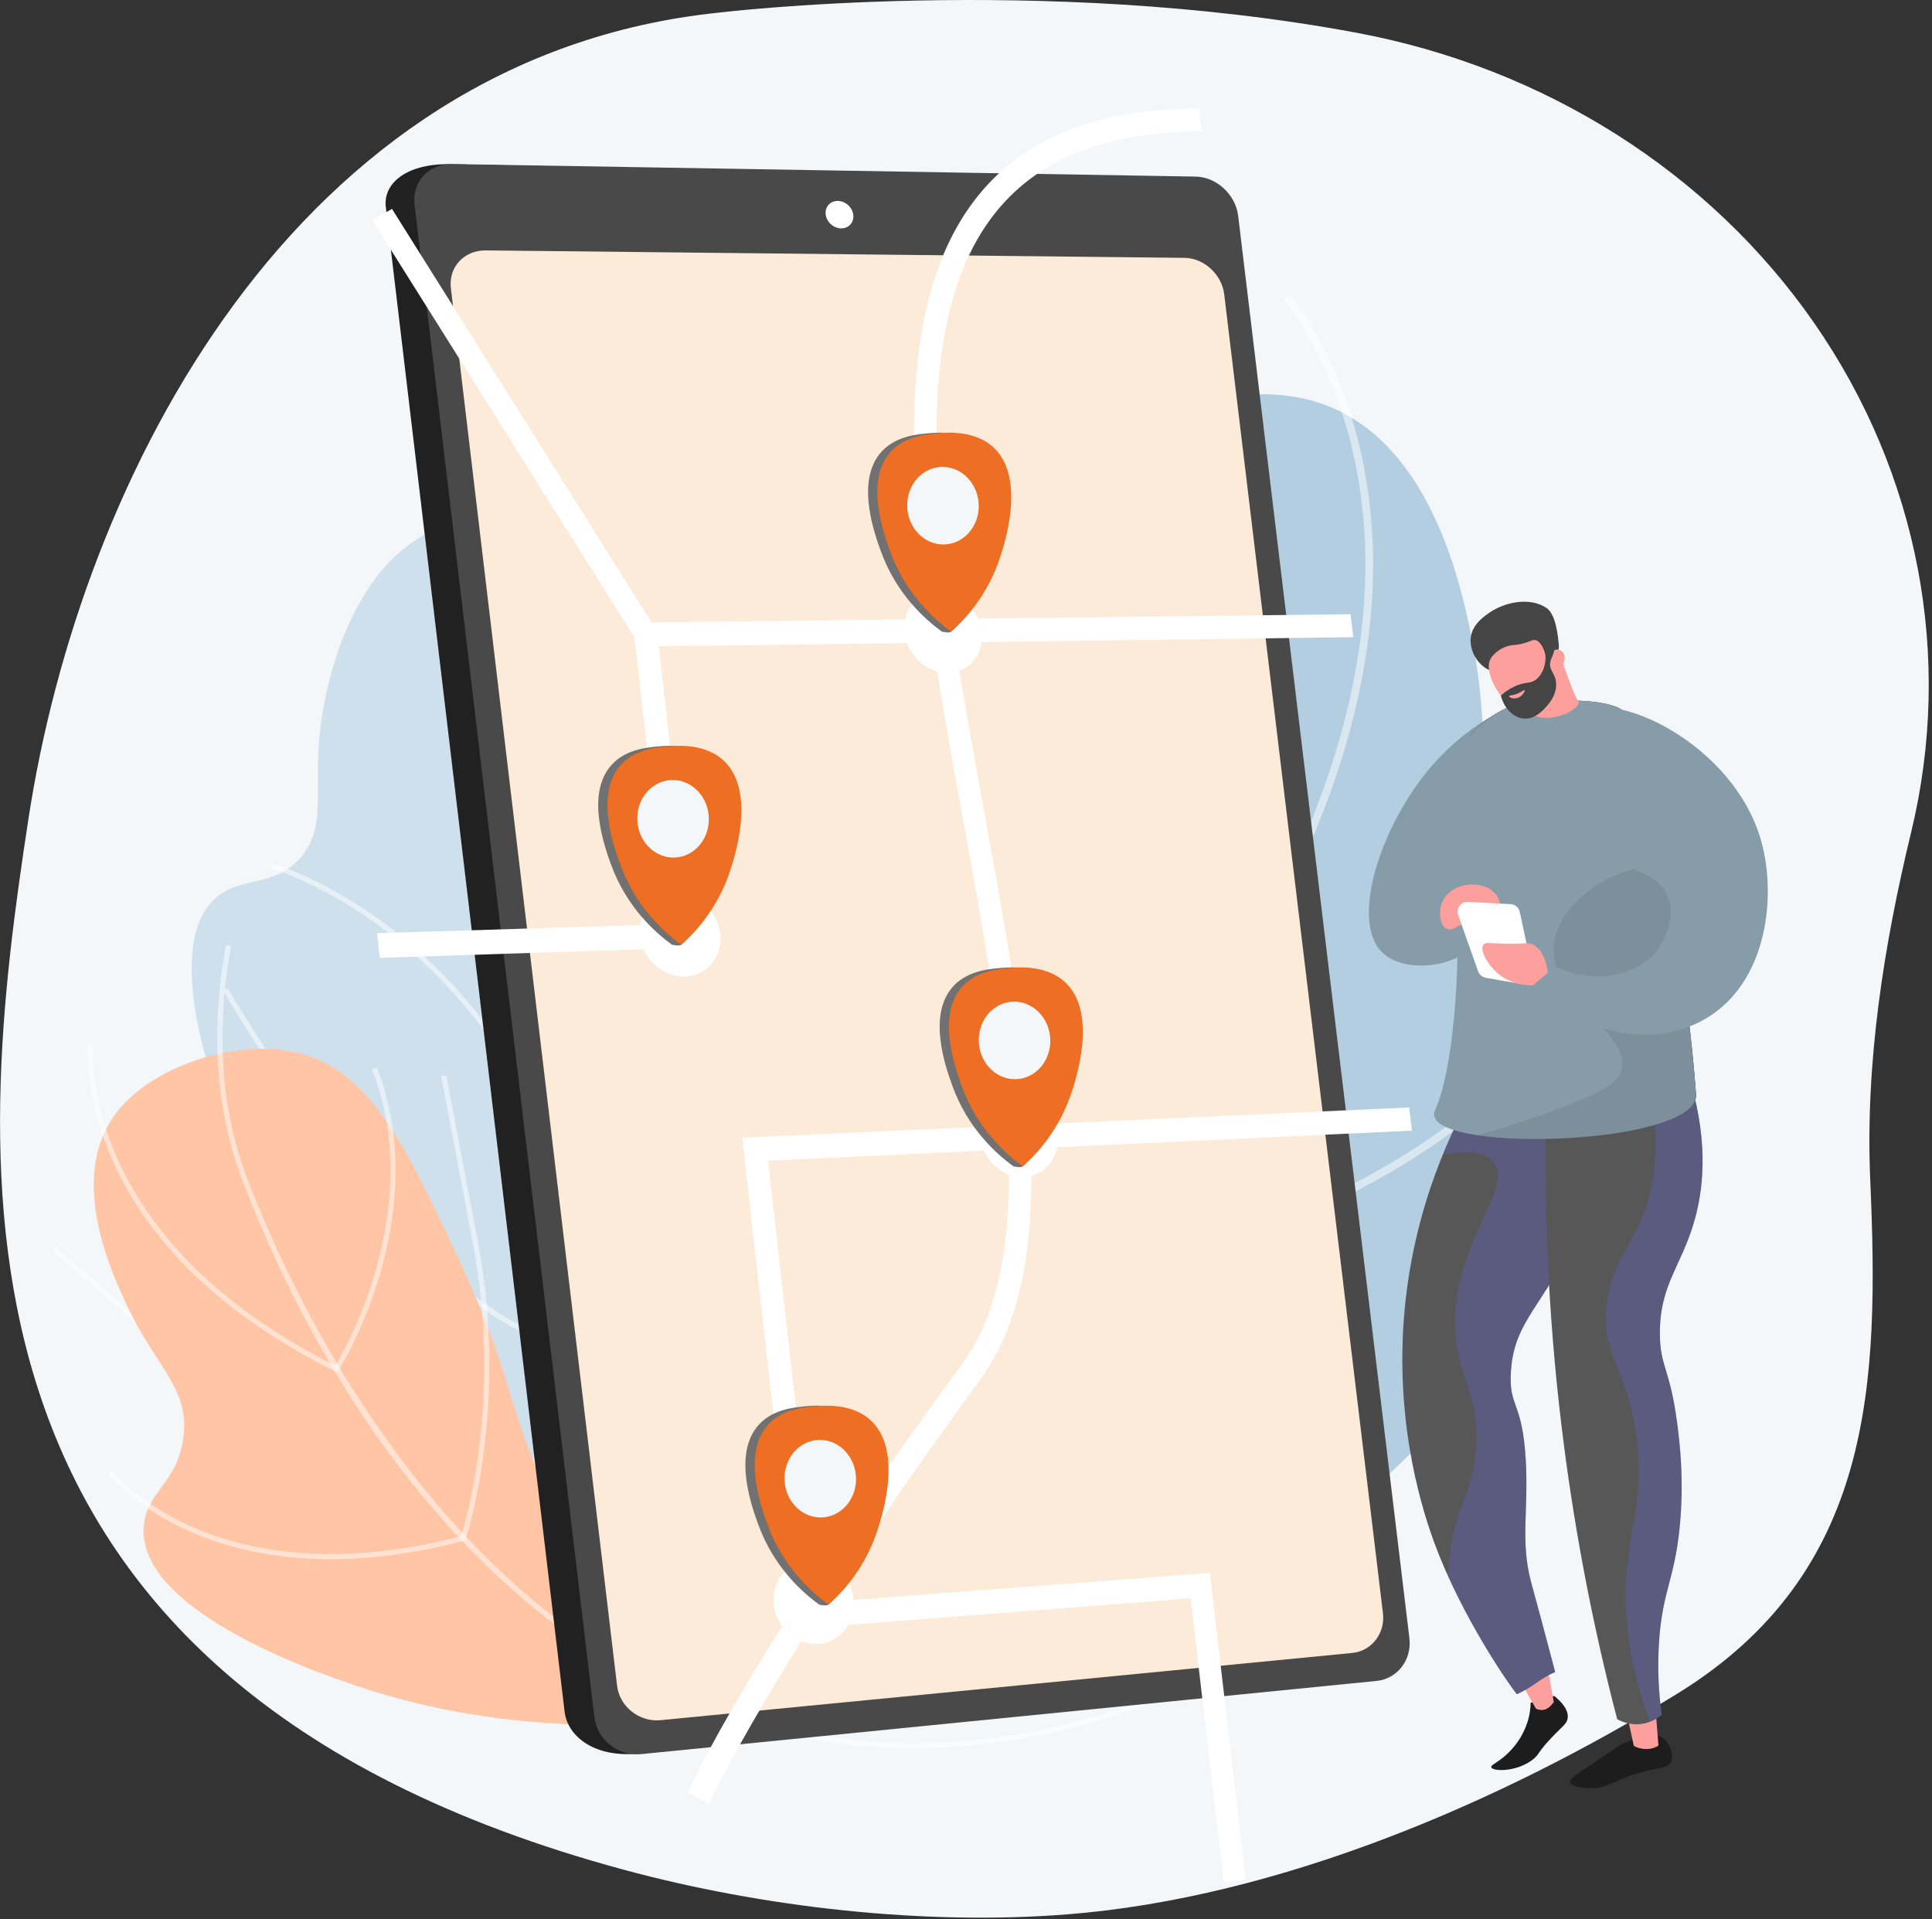 <svg width="450" height="447" viewBox="0 0 450 447" fill="none" xmlns="http://www.w3.org/2000/svg">
<rect x="0" y="0" width="450" height="447" fill="#333333" stroke="none"/>
<path d="M6.618 190.768C18.794 111.086 68.717 13.192 167.345 2.947C167.345 2.947 242.228 -6.159 316.046 7.642C359.857 15.834 398.273 40.217 422.581 75.262C446.889 110.307 455.009 153.04 445.155 193.78C438.754 220.241 434.429 247.627 435.616 274.818C437.682 322.14 436.494 366.312 390.558 394.534C349.543 419.733 297.924 441.957 248.679 445.85C215.213 448.495 177.683 444.215 145.427 435.504C-18.952 391.11 -5.558 270.449 6.618 190.768Z" fill="#F4F7FA"/>
<path d="M259.513 390.046C290.267 372.727 326.973 346.278 354.698 307.964C361.773 298.186 405.482 237.783 383.149 214.914C375.282 206.859 365.864 210.264 355.158 199.677C342.471 187.133 347.574 174.324 343.426 152.018C340.951 138.708 333.709 99.757 303.967 92.911C286.194 88.82 261.191 96.379 246.619 109.925C225.246 129.795 230.504 158.653 240.247 207.328C248.883 250.476 257.081 257.591 262.758 288.77C266.97 311.91 269.327 345.74 259.513 390.046Z" fill="#B3CEE0"/>
<g style="mix-blend-mode:soft-light" opacity="0.5">
<path d="M297.561 212.441L296.805 212.147C296.217 211.918 237.846 188.679 223.33 134.539L225.074 134.071C238.464 184.012 289.864 207.26 296.709 210.155C337.335 130.921 309.121 83.105 299.477 70.311C299.209 69.956 299.047 69.73 298.997 69.642L300.564 68.744C300.614 68.823 300.737 68.983 300.919 69.224C310.754 82.271 339.604 131.105 297.934 211.72L297.561 212.441Z" fill="white"/>
</g>
<g style="mix-blend-mode:soft-light" opacity="0.5">
<path d="M365.787 236.452C354.056 252.455 333.244 271.727 296.688 286.06L296.239 286.237L295.842 285.961C295.451 285.688 256.402 258.097 230.981 204.767L205.368 151.035L206.999 150.258L232.611 203.99C256.458 254.018 292.357 281.187 296.486 284.199C339.287 267.307 360.105 243.633 370.042 226.719C380.808 208.388 381.436 193.923 381.441 193.779L383.246 193.842C383.224 194.449 382.595 208.912 371.599 227.633C369.812 230.669 367.872 233.613 365.787 236.452V236.452Z" fill="white"/>
</g>
<path d="M237.381 389.748C222.608 378.375 202.736 359.501 191.806 331.136C177.472 293.936 191.111 273.097 183.031 208.535C177.922 167.712 173.946 139.275 151.813 126.019C134.469 115.631 108.051 115.811 93.244 128.457C80.932 138.972 75.206 159.337 74.242 173.569C73.457 185.167 75.794 193.305 69.802 199.96C63.677 206.761 56.077 203.992 50.234 209.157C38.384 219.632 48.757 249.48 50.433 254.304C69.081 307.966 123.357 340.083 147.201 353.807C166.915 365.155 197.138 379.89 237.381 389.748Z" fill="#CFE0ED"/>
<g style="mix-blend-mode:soft-light" opacity="0.5">
<path d="M225.875 396.216L226.191 395.055C192.002 385.753 148.505 366.852 135.44 329.636C130.636 315.952 130.433 301.293 130.152 281.005C129.928 264.803 131.231 253.301 132.38 243.152C133.885 229.871 135.073 219.381 132.086 204.612C129.057 189.628 122.595 175.07 112.881 161.344L111.899 162.038C121.515 175.627 127.911 190.031 130.907 204.85C133.856 219.433 132.678 229.841 131.185 243.017C130.032 253.201 128.724 264.744 128.949 281.018C129.221 300.656 129.436 316.164 134.305 330.034C140.534 347.776 154.28 363.084 175.165 375.533C189.263 383.937 206.324 390.896 225.875 396.216Z" fill="white"/>
</g>
<g style="mix-blend-mode:soft-light" opacity="0.5">
<path d="M129.368 269.819L129.961 269.488C130.064 269.431 140.328 263.63 149.965 251.558C158.86 240.417 169.045 221.492 167.057 194.607L165.858 194.696C167.817 221.192 157.786 239.835 149.025 250.808C140.846 261.053 132.246 266.691 129.96 268.09C118.318 239.92 100.937 223.231 88.359 214.173C74.612 204.272 63.445 201.086 63.334 201.055L63.01 202.213C63.12 202.244 74.121 205.389 87.703 215.182C100.233 224.216 117.588 240.919 129.111 269.19L129.368 269.819Z" fill="white"/>
</g>
<g style="mix-blend-mode:soft-light" opacity="0.5">
<path d="M131.361 313.545L131.572 313.162C131.662 312.998 140.729 296.568 153.042 281.877C165.27 267.287 196.522 259.576 196.836 259.5L196.552 258.331C195.254 258.646 164.6 266.214 152.12 281.105C140.782 294.633 132.182 309.622 130.733 312.198C96.505 305.138 53.443 230.868 53.011 230.115L51.968 230.715C52.077 230.904 63.061 249.928 78.18 269.517C98.535 295.891 116.284 310.677 130.932 313.464L131.361 313.545Z" fill="white"/>
</g>
<g style="mix-blend-mode:soft-light" opacity="0.5">
<path d="M169.945 372.118L169.248 371.142C159.321 357.231 159.047 341.627 168.436 324.764C175.469 312.133 185.569 303.525 185.67 303.44L184.894 302.521C184.791 302.608 174.523 311.358 167.385 324.179C158.109 340.839 158.183 356.947 167.576 370.843C163.471 370.647 149.197 369.68 131.081 365.282C111.294 360.478 82.742 350.481 59.093 330.135L13.119 290.582L12.334 291.494L58.309 331.047C82.148 351.557 110.904 361.624 130.828 366.458C152.41 371.694 168.585 372.089 168.746 372.093L169.945 372.118Z" fill="white"/>
</g>
<path d="M168.932 400.068C145.594 402.867 115.466 403.103 85.49 393.432C77.84 390.964 30.583 375.717 33.577 354.645C34.632 347.223 41.031 345.346 42.614 335.447C44.491 323.717 36.707 318.844 30.154 305.23C26.244 297.107 14.8 273.335 28.081 257.954C36.017 248.764 52.423 242.985 65.583 244.528C84.886 246.791 93.422 264.361 107.35 294.34C119.698 320.916 118.095 327.963 127.32 346.945C134.166 361.032 146.218 380.131 168.932 400.068Z" fill="#FFC5A4"/>
<g style="mix-blend-mode:soft-light" opacity="0.5">
<path d="M172.271 400.996C179.86 403.393 187.653 405.093 195.551 406.075C219.875 409.109 244.868 405.696 269.838 395.932L269.4 394.812C244.619 404.503 219.823 407.89 195.7 404.881C109.386 394.116 68.086 302.158 57.485 274.23C51.473 258.393 50.235 240.242 53.805 220.282L52.621 220.07C49.012 240.247 50.27 258.613 56.36 274.657C65.091 297.657 81.117 330.984 107.882 359.144C127.33 379.604 148.912 393.619 172.271 400.996Z" fill="white"/>
</g>
<g style="mix-blend-mode:soft-light" opacity="0.5">
<path d="M78.577 319.641L78.868 319.186C79.093 318.832 101.299 283.381 87.783 248.587L86.662 249.022C99.129 281.117 80.672 313.83 78.135 318.078C25.121 291.503 21.453 254.717 21.596 244.05C21.6 243.754 21.599 243.569 21.59 243.502L20.395 243.636C20.399 243.698 20.396 243.832 20.394 244.034C20.247 254.912 23.975 292.495 78.093 319.401L78.577 319.641Z" fill="white"/>
</g>
<g style="mix-blend-mode:soft-light" opacity="0.5">
<path d="M51.38 359.383C63.981 363.363 82.746 365.526 108.025 358.841L108.336 358.759L108.44 358.455C108.543 358.154 118.657 327.969 111.317 289.319L103.923 250.379L102.741 250.603L110.135 289.543C117.02 325.799 108.433 354.519 107.401 357.762C77.761 365.53 57.258 361.005 45.262 355.829C32.263 350.22 26.232 342.697 26.172 342.621L25.227 343.366C25.478 343.683 31.509 351.204 44.786 356.933C46.941 357.861 49.142 358.679 51.38 359.383V359.383Z" fill="white"/>
</g>
<path d="M362.004 394.988C365.078 397.472 365.252 399.237 365.152 400.097C364.992 401.483 363.947 402.021 361.446 404.638C358.062 408.177 358.58 408.651 356.856 409.932C353.053 412.757 347.675 412.57 347.35 411.609C347.123 410.934 349.555 410.385 352.323 407.179C354.026 405.229 355.273 402.923 355.973 400.431C356.31 399.174 356.495 397.881 356.523 396.58L362.004 394.988Z" fill="#1D1D1D"/>
<path d="M351.712 387.421L357.764 397.965C359.222 398.61 360.616 398.285 361.908 396.405L359.547 383.586L351.712 387.421Z" fill="#FC9F9D"/>
<path d="M344.376 252.179C338.48 262.131 328.915 281.337 326.98 307.309C325.07 332.943 331.538 352.479 334.247 359.765C339.324 373.417 348.152 387.751 353.28 394.583C356.739 393.137 358.775 390.869 362.234 389.423C361.714 387.541 360.11 381.328 359.101 377.627C358.319 374.76 356.876 369.454 356.58 368.32C354.097 358.826 356.057 351.702 355.374 339.96C354.577 326.266 351.438 327.857 351.91 319.636C352.615 307.36 359.573 304.494 367.561 286.724C373.028 274.561 378.77 261.787 373.493 254.802C366.849 246.011 346.633 251.538 344.376 252.179Z" fill="#575757"/>
<path d="M387.044 404.633C388.888 405.805 390.001 408.592 389.161 410.346C388.335 412.071 386.23 411.526 381.118 413.097C375.643 414.779 374.559 416.479 370.523 416.475C368.892 416.474 365.936 416.193 365.689 415.097C365.515 414.326 366.77 413.559 370.903 410.783C376.769 406.843 376.708 406.732 378.018 406.128C381.307 404.61 384.61 403.085 387.044 404.633Z" fill="#1D1D1D"/>
<path d="M378.286 396.281L380.533 406.545C380.847 407.004 384.047 408.102 386.289 406.545L385.463 396.281H378.286Z" fill="#FC9F9D"/>
<path style="mix-blend-mode:multiply" opacity="0.3" d="M373.493 254.802C366.85 246.011 346.633 251.538 344.376 252.179C341.189 257.57 338.402 263.187 336.036 268.985C343.201 267.576 346.311 268.855 347.76 270.554C353.385 277.148 335.774 291.707 339.395 313.8C340.812 322.441 344.508 326.33 343.832 336.883C343.329 344.737 340.888 348.712 339.202 354.461C337.994 358.628 337.377 362.942 337.368 367.28C342.434 378.412 349.091 389.001 353.28 394.583C356.739 393.137 358.775 390.869 362.234 389.423C361.714 387.541 360.11 381.328 359.101 377.627C358.319 374.759 356.877 369.454 356.58 368.32C354.097 358.826 356.057 351.702 355.374 339.96C354.577 326.266 351.439 327.857 351.911 319.636C352.615 307.36 359.573 304.494 367.561 286.724C373.028 274.561 378.77 261.787 373.493 254.802Z" fill="url(#paint0_linear_78_1695)"/>
<path d="M360.163 257.573C359.507 283.866 360.865 310.17 364.226 336.256C367.013 357.879 371.17 379.303 376.672 400.4C377.351 400.783 379.736 402.018 382.789 401.44C384.369 401.134 385.838 400.41 387.042 399.342C386.269 393.805 386.057 388.205 386.407 382.626C387.172 370.524 390.022 368.058 391.245 355.534C392.318 344.552 391.188 335.58 390.64 331.42C388.954 318.615 386.664 318.352 386.619 310.683C386.549 298.875 391.949 294.646 394.918 283.396C396.898 275.89 397.948 264.685 392.968 249.32C382.033 252.071 371.098 254.822 360.163 257.573Z" fill="#575757"/>
<path d="M348.479 166.201C342.902 169.309 337.899 173.348 333.686 178.143C321.695 191.872 314.279 214.462 321.986 221.853C327.229 226.882 339.665 225.358 343.949 219.391C347.099 215.001 344.831 209.61 343.743 201.948C342.573 193.703 342.615 181.745 348.479 166.201Z" fill="#869CA9"/>
<path d="M395.041 254.845C390.601 196.334 376.445 172.382 377.682 165.272C375.901 163.991 368.862 161.955 352.916 164.054C349.736 165.24 346.814 167.027 344.31 169.317C343.61 169.981 342.947 170.684 342.326 171.423C353.528 173.538 364.94 179.916 369.047 188.951C376.163 206.228 362.948 225.537 369.047 240.782C372.253 248.793 377.38 255.893 383.502 262.532C390.5 260.787 395.297 258.217 395.041 254.845Z" fill="url(#paint1_linear_78_1695)"/>
<path style="mix-blend-mode:multiply" opacity="0.3" d="M392.968 249.32C389.767 250.126 386.566 250.931 383.365 251.736C385.039 257.503 386.647 266.157 384.714 275.981C382.045 289.548 375.146 292.525 374.132 304.759C373.219 315.765 378.416 318.009 380.905 332.689C383.454 347.733 379.595 354.808 378.788 367.391C378.236 376.002 379.132 387.267 384.373 400.978C385.35 400.59 386.253 400.037 387.042 399.342C386.269 393.805 386.057 388.205 386.407 382.626C387.172 370.524 390.022 368.058 391.245 355.534C392.318 344.552 391.188 335.58 390.64 331.42C388.954 318.615 386.664 318.352 386.619 310.683C386.549 298.875 391.949 294.646 394.918 283.396C396.898 275.89 397.948 264.685 392.968 249.32Z" fill="url(#paint2_linear_78_1695)"/>
<path d="M344.31 169.317C344.31 169.317 340.067 173.177 337.593 178.848C333.866 187.391 337.88 194.725 339.084 208.677C340.405 223.982 338.536 249.477 334.23 258.611C334.057 258.982 333.993 259.394 334.044 259.8C335.208 268.628 395.935 266.627 395.041 254.845C390.601 196.334 376.445 172.382 377.682 165.272C375.901 163.991 368.862 161.955 352.916 164.054C349.736 165.24 346.814 167.027 344.31 169.317Z" fill="#869CA9"/>
<path d="M362.361 149.359C362.361 149.359 366.283 161.666 367.553 163.147C368.823 164.627 362.455 168.498 357.574 166.753C353.092 165.151 357.578 158.32 357.578 158.32L362.361 149.359Z" fill="#FC9F9D"/>
<path d="M346.879 156.055C344.235 154.935 342.137 151.523 342.591 148.336C342.982 145.594 345.159 143.975 346.462 143.006C350.237 140.198 356.321 138.933 360.251 141.629C362.58 143.227 362.958 149.128 363.078 150.158C363.214 151.324 362.667 152.067 362.398 153.163C362.026 154.683 361.456 157.087 360.563 161.072C359.793 160.263 358.953 159.523 358.055 158.859C357.653 158.564 356.061 157.419 354.267 156.745C350.67 155.394 349.384 157.117 346.879 156.055Z" fill="#454545"/>
<path d="M362.718 156.91C362.718 156.91 362.583 162.811 357.088 165.531C352.167 167.965 345.319 157.736 347.042 153.728C347.617 152.391 349.46 150.908 351.372 150.417C352.502 150.126 353.064 150.34 354.901 149.83C356.594 149.36 356.916 148.956 357.577 149.073C358.404 149.219 359.475 150.131 360.345 153.776C360.72 152.337 361.602 151.357 362.582 151.275C362.928 151.265 363.27 151.352 363.569 151.525C364.935 152.355 364.724 154.548 362.718 156.91Z" fill="#FC9F9D"/>
<path d="M357.424 148.312C357.294 148.615 358.487 149.064 359.238 150.24C360.695 152.525 359.951 156.711 357.669 158.35C356.319 159.318 355.427 158.683 352.917 159.802C351.695 160.351 350.569 161.092 349.581 161.998C350.326 164.998 352.508 167.156 354.915 167.35C357.506 167.56 359.419 165.417 360.219 164.52C360.755 163.921 362.472 162.004 362.455 159.422C362.437 156.731 360.599 156.166 361.13 154.032C361.398 152.956 362.102 152.149 362.182 150.319C362.199 149.926 362.185 149.532 362.141 149.141C360.168 148.553 357.612 147.874 357.424 148.312Z" fill="#454545"/>
<path d="M351.854 161.955C351.854 161.955 353.188 161.897 354.9 160.774C354.983 160.72 355.093 160.69 355.129 160.728C355.267 160.872 354.567 162.282 353.351 162.593C352.488 162.814 351.503 162.445 351.499 162.209C351.498 162.109 351.672 162.021 351.854 161.955Z" fill="#FC9F9D"/>
<path style="mix-blend-mode:multiply" opacity="0.3" d="M377.918 203.18C371.291 205.506 362.498 212.042 361.908 220.417C361.002 233.281 380.163 240.339 377.61 249.352C376.914 251.809 374.713 254.026 360.368 259.202C354.564 261.296 349.172 263.005 344.276 264.418C361.829 267.004 395.71 263.667 395.041 254.844C393.341 232.445 390.218 215.126 387.079 201.862C383.97 201.719 380.861 202.166 377.918 203.18Z" fill="#4A4A4A" fill-opacity="0.49"/>
<path d="M357.053 229.5C367.832 240.441 383.221 243.887 395.053 238.414C411.484 230.813 414.025 209.26 410.194 195.772C403.798 173.254 375.923 160.122 367.142 166.121C360.792 170.459 360.852 187.243 368.42 195.645C375.223 203.197 385.673 201.289 388.514 208.982C390.643 214.745 386.53 220.551 386.177 221.035C381.602 227.297 371.631 229.421 362.201 225.121C360.485 226.581 358.769 228.04 357.053 229.5Z" fill="#869CA9"/>
<path d="M335.713 210.645C336.591 207.826 339.442 206.381 341.686 206.069C343.882 205.763 347.501 206.262 348.942 209.132C350.289 211.816 349.229 215.572 346.132 217.609C345.696 216.527 344.915 215.104 343.539 214.673C341.008 213.879 338.815 217.176 336.945 216.315C335.455 215.628 335.069 212.714 335.713 210.645Z" fill="#FC9F9D"/>
<path d="M346.063 227.731L354.358 229.172C354.729 229.237 355.11 229.209 355.468 229.092C355.826 228.975 356.15 228.772 356.411 228.5C356.672 228.229 356.862 227.897 356.965 227.535C357.068 227.173 357.08 226.791 357.001 226.422L353.983 212.393C353.877 211.899 353.611 211.454 353.227 211.126C352.843 210.799 352.361 210.606 351.857 210.579L341.925 210.048C341.547 210.028 341.17 210.101 340.827 210.262C340.484 210.422 340.186 210.665 339.959 210.968C339.733 211.272 339.584 211.626 339.528 212.001C339.471 212.375 339.507 212.757 339.634 213.114L344.288 226.233C344.425 226.618 344.661 226.959 344.973 227.222C345.284 227.485 345.661 227.661 346.063 227.731Z" fill="white"/>
<path d="M360.539 226.534C359.858 221.649 357.799 220.371 357.053 220.007C355.803 219.398 355.187 219.871 350.823 219.802C346.925 219.74 346.001 219.34 345.508 220.007C344.574 221.27 346.493 224.589 348.668 226.534C351.717 229.262 355.497 229.496 357.053 229.499L360.539 226.534Z" fill="#FC9F9D"/>
<path d="M280.957 50.83L320.63 380.507C321.225 385.45 317.817 389.882 313.043 390.355L147.801 408.492C137.679 409.122 132.136 403.951 131.512 398.695L89.86 48.193C89.239 42.966 94.205 38.233 104.371 38.232L271.116 41.744C275.943 41.824 280.365 45.913 280.957 50.83Z" fill="#212121"/>
<path d="M288.391 50.261L328.282 381.588C328.88 386.556 325.461 391.01 320.669 391.487L149.36 408.538C143.989 409.073 139.067 405.188 138.439 399.905L96.553 47.592C95.928 42.338 99.873 38.115 105.303 38.206L278.511 41.128C283.357 41.21 287.796 45.32 288.391 50.261Z" fill="#494949"/>
<path d="M285.143 68.539L322.116 375.744C322.675 380.385 319.473 384.539 314.988 384.975L153.877 400.632C148.884 401.117 144.309 397.492 143.724 392.574L105.016 67.118C104.434 62.226 108.096 58.267 113.139 58.321L275.904 60.054C280.435 60.102 284.587 63.92 285.143 68.539Z" fill="#FCEBD8"/>
<path d="M198.747 50.036C198.958 51.799 197.692 53.211 195.917 53.189C194.14 53.167 192.527 51.716 192.315 49.948C192.104 48.181 193.375 46.769 195.152 46.795C196.927 46.821 198.535 48.272 198.747 50.036Z" fill="white"/>
<path d="M165.265 420.016L165.265 420.014C165.438 419.619 179.256 388.432 228.354 321.267C248.351 293.911 239.131 243.349 229.389 189.93C219.463 135.501 209.221 79.343 231.135 50.46C241.234 37.148 257.26 30.679 279.965 30.608L279.223 25.277C255.064 25.316 237.89 32.311 226.905 46.75C203.626 77.353 214.093 134.782 224.239 190.446C233.764 242.706 242.779 292.167 224.088 317.669C174.336 385.553 160.779 416.212 160.224 417.49L165.265 420.016Z" fill="white"/>
<path d="M149.113 150.589L315.203 148.398L314.567 143.052L151.747 144.947L91.307 48.658L86.677 51.221L149.113 150.589Z" fill="white"/>
<path d="M285.022 438.354L290.142 437.859L281.799 366.328L190.526 373.245L178.887 270.34L328.871 263.325L328.23 257.932L172.863 264.953L185.776 379.34L277.325 372.256L285.022 438.354Z" fill="white"/>
<path d="M88.453 223.089L161.359 220.702L153.14 147.734L147.722 147.802L155.304 215.244L87.823 217.347L88.453 223.089Z" fill="white"/>
<path d="M210.68 147.34C211.282 152.588 215.813 156.783 220.787 156.708C225.746 156.632 229.267 152.337 228.663 147.115C228.06 141.896 223.561 137.706 218.603 137.754C213.63 137.803 210.077 142.094 210.68 147.34Z" fill="white"/>
<path d="M149.066 218.033C149.67 223.413 154.363 227.631 159.536 227.452C164.693 227.274 168.373 222.789 167.769 217.437C167.165 212.087 162.506 207.873 157.349 208.023C152.178 208.174 148.463 212.655 149.066 218.033Z" fill="white"/>
<path d="M228.403 264.999C229.012 270.289 233.541 274.382 238.506 274.141C243.457 273.9 246.966 269.437 246.357 264.174C245.748 258.914 241.252 254.824 236.301 255.037C231.337 255.252 227.795 259.711 228.403 264.999Z" fill="white"/>
<path d="M180.241 373.784C180.852 379.208 185.525 383.28 190.664 382.877C195.789 382.474 199.436 377.773 198.824 372.377C198.212 366.983 193.573 362.914 188.449 363.287C183.311 363.662 179.63 368.361 180.241 373.784Z" fill="white"/>
<path d="M229.705 104.667C225.298 100.059 218.287 100.717 216.012 100.93C213.325 101.183 208.099 101.672 204.869 105.734C199.423 112.582 203.728 124.421 205.197 128.462C208.812 138.401 215.51 144.284 219.388 147.116C219.948 147.181 221.143 147.534 221.696 146.989C224.79 143.94 228.196 137.535 230.68 130.106C231.693 127.075 236.73 112.011 229.705 104.667Z" fill="#717171"/>
<path d="M221.55 147.117C217.672 144.284 210.974 138.4 207.36 128.462C205.891 124.421 201.585 112.582 207.031 105.735C210.262 101.672 215.488 101.182 218.174 100.93C220.449 100.717 227.46 100.059 231.867 104.667C238.892 112.011 233.855 127.075 232.842 130.106C230.632 136.667 226.738 142.532 221.55 147.117Z" fill="#EE6E23"/>
<path d="M227.965 117.87C227.965 122.848 224.244 126.849 219.647 126.805C215.041 126.762 211.3 122.676 211.3 117.68C211.3 112.684 215.041 108.684 219.647 108.745C224.244 108.806 227.965 112.891 227.965 117.87Z" fill="#F4F7FA"/>
<path d="M166.843 177.591C162.436 172.983 155.425 173.641 153.151 173.854C150.464 174.106 145.238 174.596 142.008 178.658C136.562 185.506 140.867 197.345 142.336 201.386C145.95 211.324 152.649 217.207 156.527 220.04C157.087 220.104 158.282 220.458 158.835 219.913C161.929 216.864 165.335 210.459 167.819 203.03C168.832 199.999 173.868 184.934 166.843 177.591Z" fill="#717171"/>
<path d="M158.691 220.04C154.813 217.207 148.115 211.324 144.501 201.386C143.031 197.345 138.726 185.506 144.172 178.658C147.403 174.596 152.628 174.106 155.315 173.854C157.59 173.64 164.6 172.983 169.008 177.59C176.032 184.934 170.996 199.999 169.983 203.03C167.773 209.59 163.879 215.456 158.691 220.04Z" fill="#EE6E23"/>
<path d="M165.104 190.792C165.104 195.77 161.383 199.771 156.786 199.727C152.179 199.684 148.439 195.598 148.439 190.602C148.439 185.606 152.179 181.605 156.786 181.667C161.383 181.728 165.104 185.813 165.104 190.792Z" fill="#F4F7FA"/>
<path d="M246.379 229.21C241.971 224.602 234.961 225.26 232.686 225.473C229.999 225.725 224.773 226.215 221.543 230.277C216.097 237.125 220.402 248.964 221.871 253.005C225.485 262.943 232.184 268.827 236.062 271.659C236.622 271.723 237.817 272.077 238.37 271.532C241.464 268.483 244.87 262.078 247.354 254.649C248.367 251.618 253.404 236.554 246.379 229.21Z" fill="#717171"/>
<path d="M238.224 271.66C234.346 268.827 227.648 262.943 224.034 253.005C222.564 248.964 218.259 237.125 223.705 230.278C226.936 226.215 232.161 225.725 234.848 225.473C237.123 225.26 244.134 224.602 248.541 229.21C255.566 236.554 250.529 251.618 249.516 254.649C247.306 261.21 243.412 267.075 238.224 271.66Z" fill="#EE6E23"/>
<path d="M244.637 242.411C244.637 247.389 240.916 251.39 236.319 251.346C231.713 251.303 227.972 247.217 227.972 242.221C227.972 237.225 231.713 233.225 236.319 233.286C240.916 233.347 244.637 237.432 244.637 242.411Z" fill="#F4F7FA"/>
<path d="M201.129 331.282C196.721 326.674 189.711 327.332 187.436 327.545C184.749 327.798 179.523 328.287 176.293 332.35C170.847 339.197 175.152 351.037 176.621 355.077C180.236 365.016 186.934 370.899 190.812 373.732C191.372 373.796 192.567 374.149 193.12 373.604C196.214 370.555 199.62 364.15 202.104 356.721C203.117 353.69 208.154 338.626 201.129 331.282Z" fill="#717171"/>
<path d="M192.974 373.732C189.096 370.899 182.398 365.016 178.784 355.077C177.314 351.037 173.009 339.197 178.455 332.35C181.686 328.288 186.911 327.798 189.598 327.545C191.873 327.332 198.884 326.674 203.291 331.282C210.316 338.626 205.279 353.69 204.266 356.721C202.056 363.282 198.162 369.147 192.974 373.732Z" fill="#EE6E23"/>
<path d="M199.387 344.483C199.387 349.462 195.666 353.462 191.069 353.419C186.463 353.375 182.722 349.29 182.722 344.294C182.722 339.297 186.463 335.297 191.069 335.358C195.666 335.419 199.387 339.504 199.387 344.483Z" fill="#F4F7FA"/>
<defs>
<linearGradient id="paint0_linear_78_1695" x1="41510.8" y1="370993" x2="106332" y2="300633" gradientUnits="userSpaceOnUse">
<stop stop-color="#AA80F9"/>
<stop offset="0.996" stop-color="#6165D7"/>
</linearGradient>
<linearGradient id="paint1_linear_78_1695" x1="-86507.7" y1="101785" x2="-119923" y2="164663" gradientUnits="userSpaceOnUse">
<stop stop-color="#311944"/>
<stop offset="1" stop-color="#893976"/>
</linearGradient>
<linearGradient id="paint2_linear_78_1695" x1="39698.7" y1="340909" x2="64426.2" y2="335115" gradientUnits="userSpaceOnUse">
<stop stop-color="#AA80F9"/>
<stop offset="0.996" stop-color="#6165D7"/>
</linearGradient>
</defs>
</svg>
